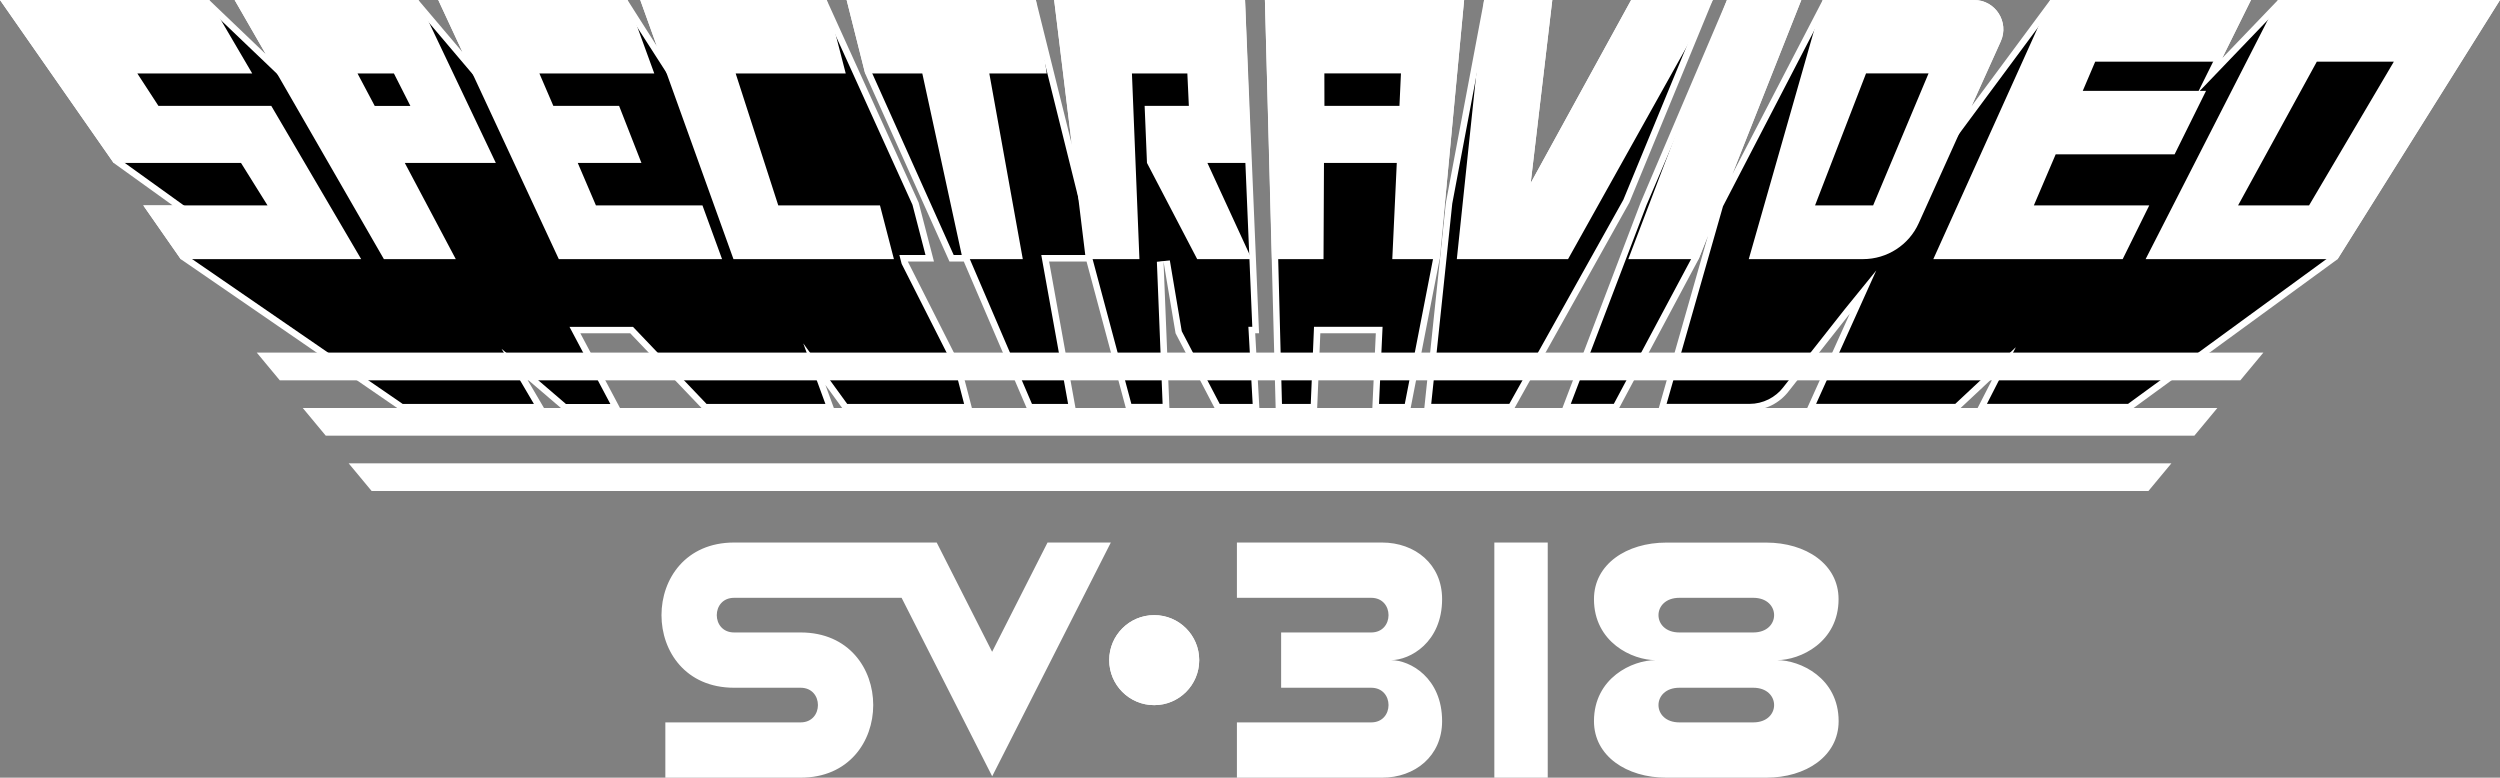 <?xml version="1.0" encoding="utf-8"?>
<!-- Generator: Adobe Illustrator 26.4.1, SVG Export Plug-In . SVG Version: 6.00 Build 0)  -->
<svg version="1.1" id="Layer_1" xmlns="http://www.w3.org/2000/svg" xmlns:xlink="http://www.w3.org/1999/xlink" x="0px" y="0px"
	 viewBox="0 0 3839 1194.2" style="enable-background:new 0 0 3839 1194.2;" xml:space="preserve">
<rect x="0" y="0" width="3839" height="1194.2" fill="#808080" stroke="none"/>
<style type="text/css">
	.st0{fill:#FFFFFF;}
	.st1{fill:#FF0000;}
	.st2{fill:#FF7300;}
	.st3{fill:#FFE600;}
	.st4{fill:url(#SVGID_1_);}
	.st5{fill:#191919;}
	.st6{fill:#1A1B1A;}
	.st7{fill:#1C1C1B;}
	.st8{fill:#1D1E1C;}
	.st9{fill:#1E201D;}
	.st10{fill:#20211F;}
	.st11{fill:#212320;}
	.st12{fill:#222521;}
	.st13{fill:#242622;}
	.st14{fill:#252823;}
	.st15{fill:#262A24;}
	.st16{fill:#282C25;}
	.st17{fill:#292D26;}
	.st18{fill:#2B2F28;}
	.st19{fill:#2C3129;}
	.st20{fill:#2D322A;}
	.st21{fill:#2F342B;}
	.st22{fill:#30362C;}
	.st23{fill:#31372D;}
	.st24{fill:#33392E;}
	.st25{fill:#343B2F;}
	.st26{fill:#353C30;}
	.st27{fill:#373E32;}
	.st28{fill:#384033;}
	.st29{fill:#394134;}
	.st30{fill:#3B4335;}
	.st31{fill:#3C4536;}
	.st32{fill:#3D4637;}
	.st33{fill:#3F4838;}
	.st34{fill:#404A39;}
	.st35{fill:#414B3B;}
	.st36{fill:#434D3C;}
	.st37{fill:#444F3D;}
	.st38{fill:#45513E;}
	.st39{fill:#47523F;}
	.st40{fill:#485440;}
	.st41{fill:#495641;}
	.st42{fill:#4B5742;}
	.st43{fill:#4C5944;}
	.st44{fill:#4E5B45;}
	.st45{fill:#4F5C46;}
	.st46{fill:#505E47;}
	.st47{fill:#526048;}
	.st48{fill:#536149;}
	.st49{fill:#54634A;}
	.st50{fill:#56654B;}
	.st51{fill:#57664C;}
	.st52{fill:#58684E;}
	.st53{fill:#5A6A4F;}
	.st54{fill:#5B6B50;}
	.st55{fill:#5C6D51;}
	.st56{fill:#5E6F52;}
	.st57{fill:#5F7153;}
	.st58{fill:#607254;}
	.st59{fill:#627455;}
	.st60{fill:#637657;}
	.st61{fill:#647758;}
	.st62{fill:#667959;}
	.st63{fill:#677B5A;}
	.st64{fill:#687C5B;}
	.st65{fill:#6A7E5C;}
	.st66{fill:#6B805D;}
	.st67{fill:#6C815E;}
	.st68{fill:#6E835F;}
	.st69{fill:#6F8561;}
	.st70{fill:#718662;}
	.st71{fill:#728863;}
	.st72{fill:#738A64;}
	.st73{fill:#758B65;}
	.st74{fill:#768D66;}
	.st75{fill:#778F67;}
	.st76{fill:#799168;}
	.st77{fill:#7A926A;}
	.st78{fill:#7B946B;}
	.st79{fill:#7D966C;}
	.st80{fill:#7E976D;}
	.st81{fill:#7F996E;}
	.st82{fill:#819B6F;}
	.st83{fill:#829C70;}
	.st84{fill:#839E71;}
	.st85{fill:#85A073;}
	.st86{fill:#86A174;}
	.st87{fill:#87A375;}
	.st88{fill:#89A576;}
	.st89{fill:#8AA677;}
	.st90{fill:#8BA878;}
	.st91{fill:#8DAA79;}
	.st92{fill:#8EAB7A;}
	.st93{fill:#8FAD7B;}
	.st94{fill:#91AF7D;}
	.st95{fill:#92B07E;}
	.st96{fill:#94B27F;}
	.st97{fill:#95B480;}
	.st98{fill:#96B681;}
	.st99{fill:#98B782;}
	.st100{fill:#99B983;}
	.st101{fill:#9ABB84;}
	.st102{fill:#9CBC86;}
	.st103{fill:#9DBE87;}
	.st104{fill:#9EC088;}
	.st105{fill:#A0C189;}
	.st106{fill:#A1C38A;}
	.st107{fill:url(#SVGID_00000135676584030460759930000015464475234467459774_);}
	.st108{fill:url(#SVGID_00000152955284657381881340000006280955284188403618_);}
	.st109{fill:url(#SVGID_00000037655013800184862640000015652803404172861103_);}
	.st110{fill:url(#SVGID_00000162318666065914019740000012253599636754653077_);}
	.st111{fill:url(#SVGID_00000043429014105125001100000011151320598542871956_);}
	.st112{fill:url(#SVGID_00000034057801401444437620000012117229407917135534_);}
	.st113{fill:#FF0C00;}
	.st114{fill:#E6E6E6;}
	.st115{fill:url(#SVGID_00000094578221442279564660000009597705255532143025_);}
	.st116{fill:url(#SVGID_00000165225249915967954400000010787362776907439776_);}
	.st117{fill:url(#SVGID_00000085964259029113949140000013626463340807791760_);}
	.st118{fill:url(#SVGID_00000175286731372643280660000014891263235691504791_);}
	.st119{fill:url(#SVGID_00000075850214132242747770000010412550006464672929_);}
	.st120{fill:url(#SVGID_00000120521123275584209210000016077520881841563532_);}
	.st121{fill:#E5E4E6;}
	.st122{fill:#E4E3E6;}
	.st123{fill:#E3E1E7;}
	.st124{fill:#E1E0E7;}
	.st125{fill:#E0DEE7;}
	.st126{fill:#DFDDE7;}
	.st127{fill:#DEDBE8;}
	.st128{fill:#DDDAE8;}
	.st129{fill:#DCD8E8;}
	.st130{fill:#DBD7E8;}
	.st131{fill:#D9D5E9;}
	.st132{fill:#D8D4E9;}
	.st133{fill:#D7D2E9;}
	.st134{fill:#D6D1E9;}
	.st135{fill:#D5CFEA;}
	.st136{fill:#D4CEEA;}
	.st137{fill:#D3CCEA;}
	.st138{fill:#D2CBEA;}
	.st139{fill:#D0C9EB;}
	.st140{fill:#CFC8EB;}
	.st141{fill:#CEC6EB;}
	.st142{fill:#CDC5EB;}
	.st143{fill:#CCC3EC;}
	.st144{fill:#CBC2EC;}
	.st145{fill:#CAC0EC;}
	.st146{fill:#C8BFEC;}
	.st147{fill:#C7BDED;}
	.st148{fill:#C6BCED;}
	.st149{fill:#C5BAED;}
	.st150{fill:#C4B9ED;}
	.st151{fill:#C3B7EE;}
	.st152{fill:#C2B6EE;}
	.st153{fill:#C0B4EE;}
	.st154{fill:#BFB2EE;}
	.st155{fill:#BEB1EF;}
	.st156{fill:#BDAFEF;}
	.st157{fill:#BCAEEF;}
	.st158{fill:#BBACEF;}
	.st159{fill:#BAABF0;}
	.st160{fill:#B8A9F0;}
	.st161{fill:#B7A8F0;}
	.st162{fill:#B6A6F0;}
	.st163{fill:#B5A5F1;}
	.st164{fill:#B4A3F1;}
	.st165{fill:#B3A2F1;}
	.st166{fill:#B2A0F1;}
	.st167{fill:#B09FF2;}
	.st168{fill:#AF9DF2;}
	.st169{fill:#AE9CF2;}
	.st170{fill:#AD9AF2;}
	.st171{fill:#AC99F3;}
	.st172{fill:#AB97F3;}
	.st173{fill:#AA96F3;}
	.st174{fill:#A994F3;}
	.st175{fill:#A793F4;}
	.st176{fill:#A691F4;}
	.st177{fill:#A590F4;}
	.st178{fill:#A48EF4;}
	.st179{fill:#A38DF5;}
	.st180{fill:#A28BF5;}
	.st181{fill:#A18AF5;}
	.st182{fill:#9F88F5;}
	.st183{fill:#9E87F6;}
	.st184{fill:#9D85F6;}
	.st185{fill:#9C84F6;}
	.st186{fill:#9B82F6;}
	.st187{fill:#9A81F7;}
	.st188{fill:#997FF7;}
	.st189{fill:#977DF7;}
	.st190{fill:#967CF7;}
	.st191{fill:#957AF8;}
	.st192{fill:#9479F8;}
	.st193{fill:#9377F8;}
	.st194{fill:#9276F8;}
	.st195{fill:#9174F9;}
	.st196{fill:#8F73F9;}
	.st197{fill:#8E71F9;}
	.st198{fill:#8D70F9;}
	.st199{fill:#8C6EFA;}
	.st200{fill:#8B6DFA;}
	.st201{fill:#8A6BFA;}
	.st202{fill:#896AFA;}
	.st203{fill:#8768FB;}
	.st204{fill:#8667FB;}
	.st205{fill:#8565FB;}
	.st206{fill:#8464FB;}
	.st207{fill:#8362FC;}
	.st208{fill:#8261FC;}
	.st209{fill:#815FFC;}
	.st210{fill:#805EFC;}
	.st211{fill:#7E5CFD;}
	.st212{fill:#7D5BFD;}
	.st213{fill:#7C59FD;}
	.st214{fill:#7B58FD;}
	.st215{fill:#7A56FE;}
	.st216{fill:#7955FE;}
	.st217{fill:#7853FE;}
	.st218{fill:#7652FE;}
	.st219{fill:#7550FF;}
	.st220{fill:#744FFF;}
	.st221{fill:#734DFF;}
	.st222{fill:url(#SVGID_00000011723547926891621320000012283467953770059967_);}
	.st223{fill:url(#SVGID_00000101824330108141925440000009578213164249173166_);}
	.st224{fill:url(#SVGID_00000058554472745783065450000004873395224996911033_);}
	.st225{fill:url(#SVGID_00000067217487466182317060000005759269246996117650_);}
	.st226{fill:url(#SVGID_00000118357800556454065380000010334890070762937533_);}
	.st227{fill:url(#SVGID_00000094587500127325652920000008520540990418384030_);}
</style>
<g>
	<g>
		<g>
			<g>
				<path d="M2781.2,625.2l79.8-176.8l-24.3,29.9c0,0.1,0,0.1-13.9,17.7c-25.5,32.4-78.7,99.9-79.7,101.1l-0.1,0.1
					c-13.2,17.5-34.2,28-56.1,28h-134.1l74.9-262.5l-9.5-3.2l-14.4,36.2l-122.5,229.4h-76.3L2523.9,313L2655.2,5h103.5l-103.5,261.2
					l9.1,4.1L2802,5h229.4c13.6,0,26.2,6.8,33.6,18.3c7.4,11.5,8.5,25.7,2.9,38.2l-64.2,142.2L3150.9,5h297.7l-55.1,111.3L3500.2,5
					H3830l-244.2,389.4l-316.3,230.8H3043l35.2-68.8l-73.5,68.8H2781.2z"/>
				<path class="st0" d="M3820.9,10L3582,390.9l-314.2,229.3h-216.7l18.4-36.1l26-50.9l-41.8,39.1l-51.2,47.9h-213.7l60.7-134.6
					l31.7-70.3l-48.6,59.8c-0.1,0.1-0.1,0.1-14.2,18c-25.3,32.1-77.7,98.6-79.4,100.8l-0.1,0.1l-0.1,0.2c-12.3,16.3-31.7,26-52.1,26
					h-127.5l97.6-341.8l-43.4,79.3l-14.3,36l-120.9,226.5h-66.1l116.3-305.3l14.4-33.7L2658.5,10h92.9l-100.8,254.3l-12.3,67
					L2805,10h226.3c11.9,0,22.9,6,29.4,16c6.5,10,7.4,22.5,2.5,33.4l-45,99.8l-38.3,84.9l55.4-74.8l118-159.2h287.1l-37.1,74.9
					l-28.9,58.3l45.1-47l82.8-86.3H3820.9 M3839,0L3839,0L3839,0z M3839,0h-340.9l-85.7,89.3L3456.6,0h-308.3l-121,163.3l45-99.8
					c13.4-29.8-8.3-63.5-41-63.5H2799l-139.1,268L2766.1,0h-114.2l-118.2,277.3l-14.4,33.9l-121.5,319.1h86.6l124-232.3l14.5-36.5
					l-76.7,268.8h140.7c23.9,0,46.1-11.3,60.1-29.9c0.6-0.8,93.5-118.7,93.6-118.8l-67.1,148.7h233.2l54.1-50.6l-25.9,50.6h236.3
					l318.4-232.3L3839,0L3839,0z"/>
			</g>
			<g>
				<polygon points="1298.5,625.2 1250.6,559.2 1274.7,625.2 1083,625.2 970,506.8 883,506.8 945.7,625.2 867.3,625.2 789.7,558.7 
					828.7,625.2 616.8,625.2 281.1,394.3 229.6,320.4 280.7,320.4 178.1,246.6 9.6,5 319.2,5 429.9,110.8 369,5 640.1,5 
					730.5,111.7 680.8,5 960.8,5 1005.9,75.9 1015.8,75.9 1013.4,69.2 990.3,5 1266.2,5 1406,312.8 1427.7,396.6 1387.7,396.6 
					1389.3,403.3 1389.6,403.9 1471.6,565.9 1487,625.2 				"/>
				<path class="st0" d="M637.7,10l64.9,76.6l48.1,56.7l-31.4-67.4L688.7,10h269.4l103.6,161.3l-38.8-90.4l-4.8-13.4L997.5,10H1263
					l138.2,304.5l20,77.1H1394l-12.9,0l3.2,12.5l0.3,1.1l0.5,1l81.8,161.5l13.6,52.6h-179.5l-25.4-35l-42.1-58l24.6,67.3l9.4,25.7
					h-182.5l-110-115.3l-3-3.1h-4.3h-76.6h-16.6l7.8,14.7l55,103.8h-68.2l-53.5-45.9l-45.4-38.9l30.2,51.5l19.5,33.2H618.4
					L284.6,390.7l-45.5-65.3h26.1h31l-25.2-18.1l-89.3-64.2L19.2,10h298l84.2,80.4l50.3,48.1l-34.7-60.3L377.6,10H637.7 M642.4,0
					H360.3l47.9,83.2L321.2,0H0l174.5,250.2l90.7,65.2H220l57.5,82.5l337.8,232.3h222.2l-28.3-48.3l56.4,48.3H954l-62.8-118.4h76.6
					l113,118.4h201l-14.3-39.1l28.4,39.1h197.5l-17.2-66.1L1394,401.6l0,0h40.2l-23.5-90.4L1269.5,0H983.2c0,0,10.4,28.8,25.5,70.9
					h0L963.6,0H673l37.3,80.1L642.4,0L642.4,0z"/>
			</g>
			<g>
				<polygon points="2112.4,625.2 2118,506.8 2022.8,506.8 2017.8,625.2 1963.9,625.2 1947.6,5 2242.8,5 2205.8,397.2 2161.4,625.2 
									"/>
				<path class="st0" d="M2237.3,10l-36.5,386.5l-43.6,223.8h-39.6l5-108l0.5-10.5h-10.5h-85.2h-9.6l-0.4,9.6l-4.6,108.9h-44.2
					L1952.7,10H2237.3 M2248.3,0h-305.9l16.6,630.2h63.5l5-118.4h85.2l-5.5,118.4h58.3l45.2-232.3L2248.3,0L2248.3,0z"/>
			</g>
			<g>
				<polygon points="2192.2,625.2 2225.2,311.9 2283.1,5 2378,5 2342.5,306.2 2507.8,5 2622.7,5 2497.3,309 2320.7,625.2 				"/>
				<path class="st0" d="M2615.2,10l-122.4,296.8l-175.1,313.4h-119.9l32.3-307.6L2287.2,10h85.2l-31.9,270.1l-6,51l24.7-45.1
					L2510.7,10H2615.2 M2630.2,0h-125.4l-154.3,281.2L2383.7,0h-104.7l-58.7,311.2l-33.5,319.1h136.9l178.3-319.1L2630.2,0L2630.2,0
					z"/>
			</g>
			<g>
				<polygon points="1581.4,625.2 1483.3,396.6 1461.3,396.6 1333.2,111.1 1306.5,5 1586.8,5 1641,223 1650.8,221.2 1624.4,5 
					1907.1,5 1928.2,506.8 1922.2,506.8 1928.8,625.2 1870,625.2 1809.9,510.2 1791.6,400.7 1781.6,401.8 1790.6,625.2 
					1733.6,625.2 1672.3,396.6 1605,396.6 1646.2,625.2 				"/>
				<path class="st0" d="M1902.3,10l20.7,491.8h-6l0.6,10.6l6,107.9H1873l-58.3-111.7l-18.3-108.7l-19.9,2.1l8.8,218.2h-48
					L1678.1,399l-2-7.4h-7.7H1611h-12l2.1,11.8l39.1,216.9h-55.5l-95.5-222.6l-2.6-6.1h-6.6h-15.5L1338,109.5L1312.9,10h269.9
					l82.3,330.9l-9.4-120.3L1630,10H1902.3 M1911.9,0h-293.1l27.1,221.8L1590.7,0h-290.6l28.4,112.8L1458,401.6h22l98.1,228.7h74.1
					L1611,401.6h57.5l61.3,228.7h66.1l-9.2-228.7l18.5,110.2l61.8,118.4h67.1l-6.6-118.4h5.9L1911.9,0L1911.9,0z"/>
			</g>
		</g>
		<g>
			<g>
				<path class="st0" d="M761.4,250.2L642.4,0H360.3l229.2,397.9h110.4l-78.3-147.7H761.4z M575.4,162.6L549,112.8h55.9l25.3,49.9
					H575.4z"/>
				<path class="st0" d="M1942.4,0l10.8,397.9h79.2l0.7-147.7h111.8l-6.9,147.7h72.7L2248.3,0H1942.4z M2149,162.6h-115.2l-0.1-49.9
					h117.6L2149,162.6z"/>
				<path class="st0" d="M3031.4,0H2799l-113.6,397.9h175.5c36.9,0,70.4-21.6,85.5-55.2l126-279.2C3085.8,33.7,3064,0,3031.4,0z
					 M2876.4,315.4h-89.2l78.3-202.7h96L2876.4,315.4z"/>
				<path class="st0" d="M3498.1,0l-203.3,397.9h294.7L3839,0H3498.1z M3545.8,315.4h-109l120.9-220.7H3676L3545.8,315.4z"/>
				<polygon class="st0" points="849.7,162.6 950.7,162.6 985,250.2 887.2,250.2 915.1,315.4 1078.7,315.4 1108.8,397.9 
					858.1,397.9 673,0 963.6,0 1004.7,112.8 828.3,112.8 				"/>
				<polygon class="st0" points="174.5,250.2 0,0 321.2,0 387.3,112.8 210.9,112.8 243.3,162.6 416.6,162.6 554.6,397.9 
					277.5,397.9 220,315.4 410.8,315.4 370.1,250.2 				"/>
				<polygon class="st0" points="1269.5,0 983.2,0 1126.3,397.9 1372.7,397.9 1351.3,315.4 1195.1,315.4 1129.7,112.8 1298.7,112.8 
									"/>
				<polygon class="st0" points="1570.6,397.9 1478.2,397.9 1416.3,112.8 1328.5,112.8 1300.1,0 1590.7,0 1607.4,112.8 
					1519.2,112.8 				"/>
				<polygon class="st0" points="2630.2,0 2407.9,397.9 2237.1,397.9 2278.9,0 2383.7,0 2350.5,281.2 2504.8,0 				"/>
				<polygon class="st0" points="2608.4,397.9 2500.4,397.9 2651.9,0 2766.1,0 				"/>
				<polygon class="st0" points="3259.6,397.9 2968.8,397.9 3148.4,0 3456.6,0 3409.7,94.7 3217.4,94.7 3198.3,139.5 3387.6,139.5 
					3339.3,237 3156.7,237 3123.2,315.4 3300.4,315.4 				"/>
				<polygon class="st0" points="1922.1,397.9 1854.1,250.2 1921.3,250.2 1911.9,0 1618.7,0 1667.3,397.9 1749.7,397.9 
					1738.2,112.8 1823.3,112.8 1825.6,162.6 1757.7,162.6 1761.3,250.2 1838.4,397.9 				"/>
			</g>
		</g>
	</g>
	<g>
		<g>
			<polygon class="st0" points="3369.7,669 3405,626.5 464.9,626.5 500.2,669 			"/>
		</g>
		<g>
			<polygon class="st0" points="3440.3,584 3475.6,541.5 1912.6,541.5 1877.8,541.5 394.3,541.5 429.6,584 			"/>
		</g>
		<g>
			<polygon class="st0" points="535.4,711.5 570.7,754 1838,754 1912.6,754 3299.1,754 3334.4,711.5 			"/>
		</g>
	</g>
	<g>
		<g>
			<g>
				<path class="st0" d="M1772.4,944.6c-38.1,0-69.1,30.9-69.1,69.1c0,38.1,30.9,69.1,69.1,69.1c38.1,0,69.1-30.9,69.1-69.1
					C1841.5,975.5,1810.6,944.6,1772.4,944.6z M1608.6,833.1l-85.1,167.8l-85.1-167.8h-146.1h-23h-142c-148.7,0-148.7,223,0,223
					h102.1c35.5,0,35.5,53.2,0,53.2h-207.7v84.9h207.7c148.7,0,148.7-223,0-223h-102.1c-35.5,0-35.5-53.2,0-53.2h148h23h86.2
					l90.6,178.5l48.5,95.6l40.6-80l141.6-279H1608.6z M2214.5,919.9c0-53.6-41.6-86.8-92.3-86.8c-1.9,0-222.8,0-222.8,0V918h206.2
					c35.5,0,35.5,53.2,0,53.2c-19.4,0-138.3,0-138.3,0v84.9c0,0,125.9,0,138.3,0c35.5,0,35.5,53.2,0,53.2h-206.2v84.9
					c0,0,218,0,222.8,0c50.6,0,92.3-33.2,92.3-86.8c0-66.6-49.2-93.7-78.4-93.7C2165.2,1013.7,2214.5,986.5,2214.5,919.9z
					 M2728.9,1013.7c35.2,0,94.4-27.1,94.4-93.7c0-53.6-50.1-86.8-111.1-86.8c-6.3,0-143.8,0-153.4,0c-61,0-111.1,33.2-111.1,86.8
					c0,66.6,59.3,93.7,94.4,93.7c-35.2,0-94.4,27.1-94.4,93.7c0,53.6,50.1,86.8,111.1,86.8c5.7,0,12.8,0,20,0h21.9h69.7h19.8
					c7.9,0,15.8,0,22.1,0c61,0,111.1-33.2,111.1-86.8C2823.4,1040.8,2764.1,1013.7,2728.9,1013.7z M2692.3,1109.3h-113.5
					c-42.7,0-42.7-53.2,0-53.2c8.9,0,107.7,0,113.5,0C2735,1056.1,2735,1109.3,2692.3,1109.3z M2692.3,971.2
					c-10.7,0-105.4,0-113.5,0c-42.7,0-42.7-53.2,0-53.2c6.3,0,113.5,0,113.5,0C2735,918,2735,971.2,2692.3,971.2z M2294.7,1194.2h82
					V833.1h-82V1194.2z"/>
			</g>
		</g>
		<circle class="st0" cx="1772.4" cy="1013.7" r="69.1"/>
	</g>
</g>
</svg>
